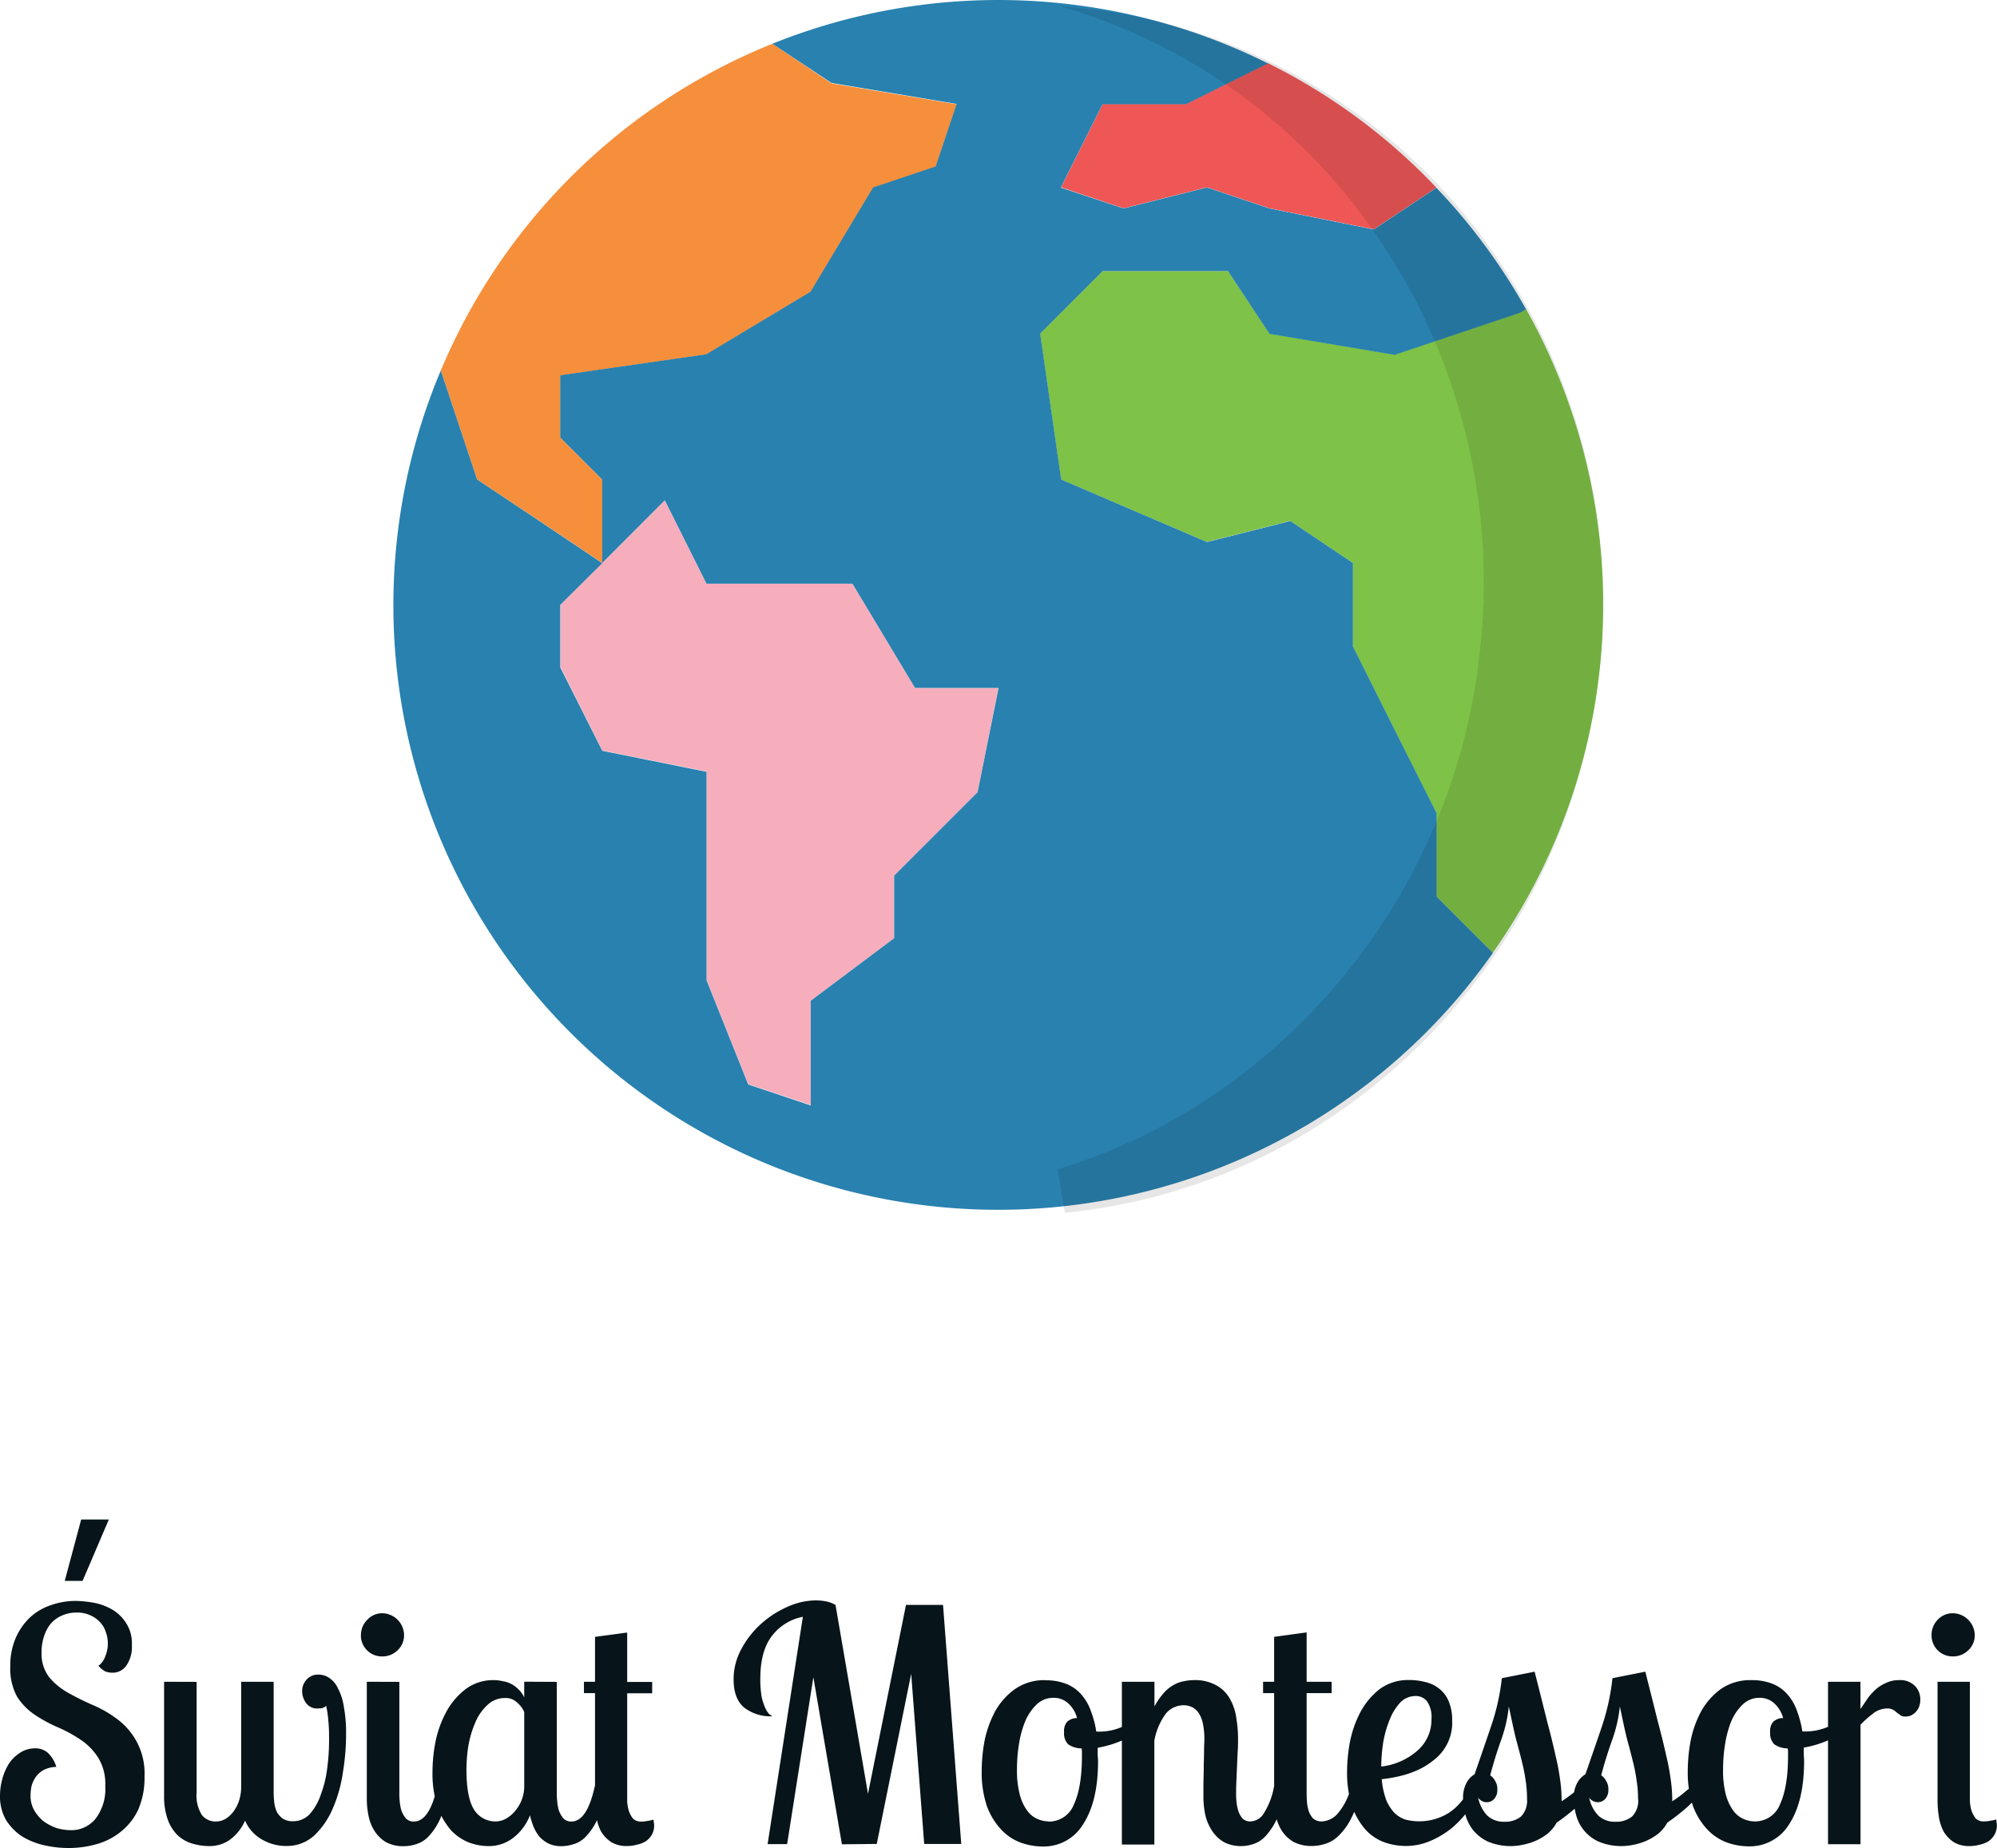 <svg xmlns="http://www.w3.org/2000/svg" viewBox="0 0 380.56 352.25"><defs><style>.cls-1{fill:#ee5756;}.cls-2{fill:#f68f3b;}.cls-3{fill:#f6aebc;}.cls-4{fill:#7ec247;}.cls-5{fill:#2881af;}.cls-6{opacity:0.1;}.cls-7{fill:#071419;}</style></defs><g id="Warstwa_2" data-name="Warstwa 2"><g id="Warstwa_5" data-name="Warstwa 5"><path class="cls-1" d="M273.73,35.77,261.8,43.71l-19.87-4-11.92-4-15.89,4-11.93-4,7.95-15.9H226l15.58-7.79A113.8,113.8,0,0,1,273.73,35.77Z"/><path class="cls-2" d="M182.32,19.87l-4,11.92-11.92,4L154.51,55.63,134.64,67.56l-27.82,4V83.45l8,8v15.9l-11.92-8L90.92,91.4,84,70.62A115.16,115.16,0,0,1,147.19,8.34l11.29,7.56Z"/><polygon class="cls-3" points="190.27 131.14 186.3 151.01 170.4 166.91 170.4 178.83 154.51 190.75 154.51 210.62 142.59 206.65 134.64 186.78 134.64 147.04 114.77 143.06 106.82 127.17 106.82 115.24 114.77 107.3 126.69 95.37 134.64 111.27 162.45 111.27 174.38 131.14 190.27 131.14"/><path class="cls-4" d="M290.81,58.93a115.13,115.13,0,0,1-6.35,122.68l-10.73-10.73V155l-8-15.89-7.95-15.9V107.3l-11.92-8-15.9,4L202.19,91.4l-4-27.82,11.92-11.92H234l7.94,11.92,23.85,4,23.84-8Z"/><path class="cls-5" d="M214.12,39.74l15.89-4,11.92,4,19.87,4,11.93-7.94a113.68,113.68,0,0,1,17.08,23.16l-1.19.68-23.84,8-23.85-4L234,51.66H210.14L198.22,63.58l4,27.82L230,103.32l15.9-4,11.92,8v15.89l7.95,15.9,8,15.89v15.9l10.73,10.73A115.25,115.25,0,0,1,84,70.62L90.92,91.4l11.93,7.95,11.92,8-8,7.94v11.93l8,15.89,19.87,4v39.74l7.94,19.86,11.93,4V190.75l15.89-11.92V166.9L186.3,151l4-19.87H174.38l-11.93-19.87H134.64l-7.95-15.9L114.77,107.3V91.4l-8-8V71.53l27.82-4,19.87-11.93,11.92-19.87,11.92-4,4-11.92-23.84-4L147.19,8.34a115.32,115.32,0,0,1,94.43,3.74L226,19.87h-15.9l-7.95,15.89Z"/><g class="cls-6"><path d="M304.83,127.49l-23.27.32a118.15,118.15,0,0,0-5.14-55L300,79.35A118,118,0,0,1,304.83,127.49Z"/><path d="M262.84,45.63A110.08,110.08,0,0,0,202.09,1.2a109.62,109.62,0,0,1,83.49,48.44,115.45,115.45,0,0,1,16.34,36.47L278.5,79.58a115.06,115.06,0,0,0-15.66-33.95Z"/><path d="M257.22,210.46a110.57,110.57,0,0,1-54.3,20.71l-1.34-8.28a111.52,111.52,0,0,0,32.9-16.44,117.35,117.35,0,0,0,47.76-84.51l23.06-.29C303.37,155.9,286.72,189.1,257.22,210.46Z"/></g><path class="cls-7" d="M25.13,313.63a6.18,6.18,0,0,1-1.05,3.84,3.15,3.15,0,0,1-2.66,1.36,3.38,3.38,0,0,1-1.49-.31,5,5,0,0,1-1.17-1,3.78,3.78,0,0,0,1.3-1.8,6.29,6.29,0,0,0,.49-2.47,6.21,6.21,0,0,0-.37-2.11,4.78,4.78,0,0,0-1.05-1.86,5.34,5.34,0,0,0-1.86-1.36,5.9,5.9,0,0,0-2.66-.55,6.6,6.6,0,0,0-2.91.62,5.72,5.72,0,0,0-2.11,1.6A7.24,7.24,0,0,0,8.36,312a9.44,9.44,0,0,0-.44,2.91,7.42,7.42,0,0,0,1.43,4.76,12.9,12.9,0,0,0,3.65,3A50.19,50.19,0,0,0,17.7,325a21.9,21.9,0,0,1,4.77,2.78A13.18,13.18,0,0,1,26.06,332a12.81,12.81,0,0,1,1.48,6.62A15.13,15.13,0,0,1,26.31,345,11.76,11.76,0,0,1,23,349.16a12.85,12.85,0,0,1-4.58,2.35,19.54,19.54,0,0,1-5.33.74,20.57,20.57,0,0,1-4.76-.55A13.79,13.79,0,0,1,4.15,350a10.29,10.29,0,0,1-3-3.09A9,9,0,0,1,0,342.29a12.07,12.07,0,0,1,.43-3.16,10.87,10.87,0,0,1,1.24-2.91,7.15,7.15,0,0,1,2.11-2.1,5.19,5.19,0,0,1,3-.87A3.59,3.59,0,0,1,9,334a6,6,0,0,1,1.73,2.79,5.49,5.49,0,0,0-2.48.62,4.73,4.73,0,0,0-1.48,1.36A5.7,5.7,0,0,0,6,340.49a9.17,9.17,0,0,0-.18,1.73,5.57,5.57,0,0,0,.74,2.91,7.7,7.7,0,0,0,1.86,2.11,9.87,9.87,0,0,0,2.47,1.24,10.25,10.25,0,0,0,2.6.37,5.93,5.93,0,0,0,4.71-2.17,9.33,9.33,0,0,0,1.86-6.25A9.49,9.49,0,0,0,18.69,335a11.39,11.39,0,0,0-3.34-3.4A26.31,26.31,0,0,0,11,329.23a27.1,27.1,0,0,1-4.34-2.36,11.81,11.81,0,0,1-3.4-3.46,11.12,11.12,0,0,1-1.3-5.76A13.28,13.28,0,0,1,3,312.2a12,12,0,0,1,2.72-3.9,10.9,10.9,0,0,1,4-2.35,14.19,14.19,0,0,1,4.7-.8,21.34,21.34,0,0,1,2.85.25,11.16,11.16,0,0,1,3.59,1.11,7.93,7.93,0,0,1,3,2.6A7.15,7.15,0,0,1,25.13,313.63Zm-9.66-24h5.27l-5,11.7h-3.4Zm22,30.95v21.05a7,7,0,0,0,1,4.33,3.36,3.36,0,0,0,2.66,1.24,3.87,3.87,0,0,0,1.74-.44,5.32,5.32,0,0,0,1.54-1.36,7.22,7.22,0,0,0,1.12-2.1,8.62,8.62,0,0,0,.43-2.85V320.56h6.19v21.05a16.94,16.94,0,0,0,.12,2,6.12,6.12,0,0,0,.5,1.79,4,4,0,0,0,1.11,1.24,3.31,3.31,0,0,0,1.86.5A4.28,4.28,0,0,0,59,345.81a10.46,10.46,0,0,0,2.1-3.65,21.6,21.6,0,0,0,1.24-5,41.24,41.24,0,0,0,.37-5.51c0-1.15,0-2.29-.12-3.4a21.27,21.27,0,0,0-.43-3.1,1.77,1.77,0,0,1-.81.44,7,7,0,0,1-.8.06,2.55,2.55,0,0,1-2.23-1.05,3.8,3.8,0,0,1-.74-2.23,3.19,3.19,0,0,1,.8-2.17,2.86,2.86,0,0,1,2.35-1,3.53,3.53,0,0,1,2,.62,4.7,4.7,0,0,1,1.67,2,10.63,10.63,0,0,1,1.12,3.47,27.59,27.59,0,0,1,.43,5.32,44.24,44.24,0,0,1-.62,7.3,26.43,26.43,0,0,1-1.92,6.81,15.42,15.42,0,0,1-3.52,5.14,7.7,7.7,0,0,1-5.39,2,9,9,0,0,1-4.58-1.24,7.57,7.57,0,0,1-3.22-3.59,9,9,0,0,1-3,3.72A6.67,6.67,0,0,1,40,351.88a11.52,11.52,0,0,1-3.41-.49,7,7,0,0,1-2.78-1.61,8.26,8.26,0,0,1-1.86-3,13.32,13.32,0,0,1-.68-4.52V320.56Zm38.63,0v21.05c0,.41,0,.92.06,1.54a9.27,9.27,0,0,0,.31,1.86,5.1,5.1,0,0,0,.86,1.55,2,2,0,0,0,1.55.62q3,0,4.46-6.75h2.29a26.29,26.29,0,0,1-1.73,6.19,12.26,12.26,0,0,1-2.23,3.4,5.3,5.3,0,0,1-2.42,1.49,7.73,7.73,0,0,1-2.23.37,6.9,6.9,0,0,1-3.52-.8,6.81,6.81,0,0,1-2.17-2.17A8.38,8.38,0,0,1,70.21,346a16,16,0,0,1-.31-3.09V320.56Zm-7.31-8.91A4,4,0,0,1,70,308.74a3.83,3.83,0,0,1,2.91-1.24A4.22,4.22,0,0,1,77,311.65a3.88,3.88,0,0,1-1.23,2.91,4.11,4.11,0,0,1-2.91,1.17,4,4,0,0,1-4.09-4.08Zm37.31,8.91v21.05c0,.41,0,.92.07,1.54a9.27,9.27,0,0,0,.31,1.86,5.1,5.1,0,0,0,.86,1.55,2,2,0,0,0,1.55.62q3,0,4.46-6.75h2.29a26.24,26.24,0,0,1-1.74,6.19,11.83,11.83,0,0,1-2.23,3.4,5.22,5.22,0,0,1-2.41,1.49,7.73,7.73,0,0,1-2.23.37,5.73,5.73,0,0,1-2.47-.49,6.19,6.19,0,0,1-1.74-1.3,7.17,7.17,0,0,1-1.11-1.86A12.29,12.29,0,0,1,101,346a10,10,0,0,1-3,4.15,7.54,7.54,0,0,1-5,1.73,10.48,10.48,0,0,1-3.77-.74,9.4,9.4,0,0,1-3.41-2.42,14.36,14.36,0,0,1-2.47-4.39,20.63,20.63,0,0,1-.93-6.62,29.87,29.87,0,0,1,.62-5.95,20.24,20.24,0,0,1,2.1-5.63,13.52,13.52,0,0,1,3.65-4.21,8.76,8.76,0,0,1,5.39-1.67,6.63,6.63,0,0,1,1.55.19,5.05,5.05,0,0,1,1.6.49A5.18,5.18,0,0,1,98.79,322a4.8,4.8,0,0,1,1.11,1.55v-3ZM94.52,347.18a3.94,3.94,0,0,0,1.86-.5,6.38,6.38,0,0,0,1.73-1.42,7.46,7.46,0,0,0,1.3-2.17,7.07,7.07,0,0,0,.49-2.66V326.32a5,5,0,0,0-1.36-1.8,3.08,3.08,0,0,0-2.29-.86,4.73,4.73,0,0,0-3.4,1.36,9.4,9.4,0,0,0-2.29,3.34,19.59,19.59,0,0,0-1.3,4.39,28.77,28.77,0,0,0-.37,4.52q0,5.33,1.42,7.62A4.75,4.75,0,0,0,94.52,347.18Zm25-36v9.41h4.76v2.17h-4.76v20.61a8.08,8.08,0,0,0,.31,1.79,4.92,4.92,0,0,0,.8,1.49,2.19,2.19,0,0,0,1.61.56,6.21,6.21,0,0,0,1.18-.13,8.28,8.28,0,0,0,1.11-.24,2.88,2.88,0,0,1,.06.55,2.38,2.38,0,0,1,.07.56,3.5,3.5,0,0,1-.5,1.86A3.74,3.74,0,0,1,123,351a5.2,5.2,0,0,1-1.67.62,7,7,0,0,1-1.85.25,5.68,5.68,0,0,1-3-.74,6.68,6.68,0,0,1-1.92-2,9.25,9.25,0,0,1-.92-2.85,19.06,19.06,0,0,1-.25-3.1V322.73h-2.11v-2.17h2.11V312Zm40.92,40.36L155,319.69l-5,31.82h-3.72L153,308.18a9.69,9.69,0,0,0-6,3.78c-1.4,1.89-2.11,4.58-2.11,8a20.44,20.44,0,0,0,.25,3.47,11.27,11.27,0,0,0,.68,2.1,4.15,4.15,0,0,0,.75,1.18c.28.21.49.35.61.43a8.2,8.2,0,0,1-5.38-1.67c-1.36-1.15-2-2.95-2-5.38a11.88,11.88,0,0,1,1.48-5.76,17.23,17.23,0,0,1,3.78-4.83,18.7,18.7,0,0,1,5-3.22,13.31,13.31,0,0,1,5.39-1.23,10.08,10.08,0,0,1,1.92.18,6.05,6.05,0,0,1,1.85.68l6.19,36,7.24-36h7.06l3.47,45.56h-7.06l-2.48-32.44-6.56,32.44Zm38.75-31.26a10.53,10.53,0,0,1,4.14.74,7.34,7.34,0,0,1,2.85,2.11,9.38,9.38,0,0,1,1.73,3.09,18,18,0,0,1,1,3.84h.38a10.75,10.75,0,0,0,4.76-1,13,13,0,0,0,3.72-2.66l.92,1.67a9.09,9.09,0,0,1-4,3.28,20.31,20.31,0,0,1-5.51,1.79v1.24c0,.41.07.85.07,1.3q0,7.62-2.79,11.95a8.78,8.78,0,0,1-7.8,4.33,12.59,12.59,0,0,1-4.15-.74,9.78,9.78,0,0,1-3.71-2.48,13.16,13.16,0,0,1-2.72-4.45,20,20,0,0,1-1-6.75,32,32,0,0,1,.55-5.76,20.8,20.8,0,0,1,2-5.57,13.11,13.11,0,0,1,3.72-4.21A9.81,9.81,0,0,1,199.22,320.25Zm.61,26.93a5.09,5.09,0,0,0,4.83-3.22q1.54-3.29,1.55-9.22V334a4.62,4.62,0,0,0-.06-.74,4.44,4.44,0,0,1-2.6-.81,3,3,0,0,1-.74-2.29,2.62,2.62,0,0,1,.61-2,2.76,2.76,0,0,1,1.86-.68,5.68,5.68,0,0,0-1.92-3,4,4,0,0,0-2.53-.86,4.59,4.59,0,0,0-3.29,1.3,9.83,9.83,0,0,0-2.16,3.21,19.52,19.52,0,0,0-1.18,4.4,29.4,29.4,0,0,0-.37,4.64,18.23,18.23,0,0,0,.56,5,9.06,9.06,0,0,0,1.42,3,4.8,4.8,0,0,0,1.92,1.54A5.46,5.46,0,0,0,199.83,347.18ZM220,320.56v4.7a13.57,13.57,0,0,1,1.86-2.66,7.2,7.2,0,0,1,2-1.54,6.1,6.1,0,0,1,1.85-.62,8.48,8.48,0,0,1,1.74-.19,8.28,8.28,0,0,1,4.45,1.05,6.74,6.74,0,0,1,2.6,2.73,10.2,10.2,0,0,1,1.12,3.59,24,24,0,0,1,.31,3.71c0,.74,0,1.57-.06,2.48s-.09,1.77-.13,2.72-.08,1.84-.12,2.79-.06,1.75-.06,2.53c0,.33,0,.81.06,1.43a8.18,8.18,0,0,0,.31,1.73,4.24,4.24,0,0,0,.8,1.55,2.06,2.06,0,0,0,1.61.62,3.13,3.13,0,0,0,2.54-1.61,14,14,0,0,0,1.92-5.14h2.29a25.81,25.81,0,0,1-1.73,6.19,12.26,12.26,0,0,1-2.23,3.4,5.38,5.38,0,0,1-2.35,1.49,7.21,7.21,0,0,1-2.17.37,6.93,6.93,0,0,1-3.34-.74A6.82,6.82,0,0,1,231,349a9.48,9.48,0,0,1-1.3-3,16.88,16.88,0,0,1-.37-3.59v-2c0-1,.06-2.13.06-3.28s.06-2.25.06-3.28.06-1.76.06-2.17a14.3,14.3,0,0,0-.31-3.28,5.38,5.38,0,0,0-.86-2,3.17,3.17,0,0,0-1.3-1.06,3.67,3.67,0,0,0-1.49-.3,4.4,4.4,0,0,0-3.34,1.54,12.35,12.35,0,0,0-2.23,5.2v19.81h-6.19V320.56Zm29-9.41v9.41h4.76v2.17H249v18.88c0,.49,0,1.07.06,1.73a8.08,8.08,0,0,0,.31,1.79,4.29,4.29,0,0,0,.86,1.49,2.43,2.43,0,0,0,1.68.56,4.25,4.25,0,0,0,3.15-1.67,11.74,11.74,0,0,0,2.42-5.08h2.29a30.33,30.33,0,0,1-2.29,6.19A12.21,12.21,0,0,1,255,350a6,6,0,0,1-2.6,1.49,7.9,7.9,0,0,1-2.29.37,7.42,7.42,0,0,1-3.65-.8,6.63,6.63,0,0,1-2.23-2.17,8.39,8.39,0,0,1-1.11-2.85,16.32,16.32,0,0,1-.31-3.15V322.73h-2.11v-2.17h2.11V312Zm27.75,17.15a9,9,0,0,1-3.59,7.24q-3.54,2.91-9.85,3.59a15.33,15.33,0,0,0,.87,4,8.19,8.19,0,0,0,1.61,2.48,5.46,5.46,0,0,0,2.11,1.24,10.69,10.69,0,0,0,8.1-1.24,10.85,10.85,0,0,0,4.21-5.2h2a19.08,19.08,0,0,1-2.22,4.39,18.77,18.77,0,0,1-3.35,3.66,17.13,17.13,0,0,1-4.14,2.47,11.83,11.83,0,0,1-4.58.93,12.32,12.32,0,0,1-4.21-.74,9.16,9.16,0,0,1-3.53-2.42,13.57,13.57,0,0,1-2.54-4.45,20.92,20.92,0,0,1-.93-6.69,31.44,31.44,0,0,1,.56-5.63,21,21,0,0,1,2-5.63,13.91,13.91,0,0,1,3.65-4.34,9.11,9.11,0,0,1,5.63-1.73,11.64,11.64,0,0,1,3,.37,6.38,6.38,0,0,1,2.66,1.24,5.84,5.84,0,0,1,1.85,2.41A9.32,9.32,0,0,1,276.72,328.3Zm-13.5,8.42a12.65,12.65,0,0,0,6.94-3.1,7.8,7.8,0,0,0,2.6-5.94,5.33,5.33,0,0,0-.81-3.34,2.7,2.7,0,0,0-2.29-1.06,4,4,0,0,0-2.85,1.24,10.38,10.38,0,0,0-2,3.22,21.05,21.05,0,0,0-1.24,4.33A30.77,30.77,0,0,0,263.22,336.72ZM304,340.43a24.6,24.6,0,0,1-3.71,4.15,42.78,42.78,0,0,1-3.65,2.84,7.31,7.31,0,0,1-1.74,2.11,11.16,11.16,0,0,1-2.29,1.36,12.19,12.19,0,0,1-2.41.74,11.19,11.19,0,0,1-6.69-.62,8.26,8.26,0,0,1-2.78-2.16,8.48,8.48,0,0,1-1.49-3,12.6,12.6,0,0,1-.43-3.16,6,6,0,0,1,.62-2.79A4.13,4.13,0,0,1,281,338.2q1.61-4.63,3.15-9.16a42.51,42.51,0,0,0,2.05-9.16l6.25-1.24q1.49,5.88,2.41,9.6c.66,2.47,1.18,4.58,1.55,6.31a42.45,42.45,0,0,1,.87,4.52,27.69,27.69,0,0,1,.31,4.27c.7-.45,1.36-.93,2-1.42s1.21-1,1.79-1.49ZM291,342.91a21.51,21.51,0,0,0-.25-3.41,31.35,31.35,0,0,0-.62-3.28c-.29-1.2-.66-2.64-1.12-4.33s-.9-3.94-1.48-6.63a27,27,0,0,1-1.55,6.63q-1.11,3.15-2,6.5a2.9,2.9,0,0,1,.93,1.05,2.85,2.85,0,0,1,.43,1.67,2.47,2.47,0,0,1-.62,1.8,1.88,1.88,0,0,1-1.36.61,2,2,0,0,1-1.67-.86,6.86,6.86,0,0,0,1.73,3.4,4.55,4.55,0,0,0,3.28,1.18,4.75,4.75,0,0,0,3.16-1A4.29,4.29,0,0,0,291,342.91Zm34.09-2.48a25.5,25.5,0,0,1-3.71,4.15,41.35,41.35,0,0,1-3.66,2.84,7.12,7.12,0,0,1-1.73,2.11,11.16,11.16,0,0,1-2.29,1.36,12.19,12.19,0,0,1-2.41.74,11.19,11.19,0,0,1-6.69-.62,7.75,7.75,0,0,1-4.27-5.13,12.6,12.6,0,0,1-.43-3.16,5.86,5.86,0,0,1,.62-2.79,4.17,4.17,0,0,1,1.6-1.73q1.62-4.63,3.16-9.16a43.09,43.09,0,0,0,2-9.16l6.26-1.24q1.49,5.88,2.41,9.6c.66,2.47,1.18,4.58,1.55,6.31a39.85,39.85,0,0,1,.86,4.52,26.49,26.49,0,0,1,.31,4.27,21.81,21.81,0,0,0,2-1.42c.62-.54,1.22-1,1.8-1.49Zm-12.94,2.48a20.39,20.39,0,0,0-.25-3.41,31.14,31.14,0,0,0-.61-3.28c-.29-1.2-.66-2.64-1.12-4.33s-.91-3.94-1.48-6.63a27.51,27.51,0,0,1-1.55,6.63c-.74,2.1-1.43,4.27-2,6.5a2.79,2.79,0,0,1,.92,1.05,2.85,2.85,0,0,1,.44,1.67,2.47,2.47,0,0,1-.62,1.8,1.89,1.89,0,0,1-1.36.61,2,2,0,0,1-1.67-.86,6.78,6.78,0,0,0,1.73,3.4,4.54,4.54,0,0,0,3.28,1.18,4.76,4.76,0,0,0,3.16-1A4.29,4.29,0,0,0,312.18,342.91Zm21.59-22.66a10.61,10.61,0,0,1,4.15.74,7.41,7.41,0,0,1,2.85,2.11,9.38,9.38,0,0,1,1.73,3.09,19.29,19.29,0,0,1,1,3.84h.37a10.83,10.83,0,0,0,4.77-1,13,13,0,0,0,3.71-2.66l.93,1.67a9.15,9.15,0,0,1-4,3.28,20.42,20.42,0,0,1-5.51,1.79v1.24c0,.41.06.85.06,1.3q0,7.62-2.78,11.95a8.78,8.78,0,0,1-7.8,4.33,12.54,12.54,0,0,1-4.15-.74,9.78,9.78,0,0,1-3.71-2.48,13,13,0,0,1-2.73-4.45,20,20,0,0,1-1-6.75,32,32,0,0,1,.56-5.76,20.13,20.13,0,0,1,2-5.57,13.2,13.2,0,0,1,3.71-4.21A9.83,9.83,0,0,1,333.77,320.25Zm.62,26.93a5.09,5.09,0,0,0,4.83-3.22q1.54-3.29,1.55-9.22V334a4.62,4.62,0,0,0-.06-.74,4.42,4.42,0,0,1-2.6-.81,3,3,0,0,1-.75-2.29,2.62,2.62,0,0,1,.62-2,2.73,2.73,0,0,1,1.86-.68,5.81,5.81,0,0,0-1.92-3,4,4,0,0,0-2.54-.86,4.57,4.57,0,0,0-3.28,1.3,9.69,9.69,0,0,0-2.17,3.21,20.06,20.06,0,0,0-1.17,4.4,29.4,29.4,0,0,0-.37,4.64,18.28,18.28,0,0,0,.55,5,9.26,9.26,0,0,0,1.43,3,4.8,4.8,0,0,0,1.92,1.54A5.46,5.46,0,0,0,334.39,347.18Zm20.18-26.62v5.2c.49-.74,1-1.44,1.42-2.1a11.22,11.22,0,0,1,1.61-1.74,7,7,0,0,1,1.92-1.17,5.43,5.43,0,0,1,2.35-.5,3.93,3.93,0,0,1,3.1,1.12,3.63,3.63,0,0,1,1,2.59,3.53,3.53,0,0,1-.31,1.55,3.11,3.11,0,0,1-.75,1,3,3,0,0,1-.92.56,3.75,3.75,0,0,1-.87.12,1.69,1.69,0,0,1-.93-.24c-.21-.17-.43-.33-.68-.5a3.59,3.59,0,0,0-.74-.56,2.3,2.3,0,0,0-1.12-.24,4.43,4.43,0,0,0-2.72,1,19.17,19.17,0,0,0-2.35,2.1v22.78h-6.19V320.56Zm13.55-8.91a4.08,4.08,0,0,1,1.17-2.91,3.86,3.86,0,0,1,2.91-1.24,4.24,4.24,0,0,1,4.15,4.15,3.86,3.86,0,0,1-1.24,2.91,4.08,4.08,0,0,1-2.91,1.17,4,4,0,0,1-4.08-4.08Zm7.3,8.91v22.78a8.7,8.7,0,0,0,.31,1.79,5.16,5.16,0,0,0,.81,1.49,2.17,2.17,0,0,0,1.61.56,6,6,0,0,0,1.17-.13,8.15,8.15,0,0,0,1.12-.24,2.88,2.88,0,0,1,.06.55,2.4,2.4,0,0,1,.06.56,3.49,3.49,0,0,1-.49,1.86,3.84,3.84,0,0,1-1.18,1.23,5.29,5.29,0,0,1-1.67.62,7,7,0,0,1-1.86.25,5.62,5.62,0,0,1-3-.74,6.45,6.45,0,0,1-1.92-2,9.27,9.27,0,0,1-.93-2.85,20.25,20.25,0,0,1-.25-3.1V320.56Z"/></g></g></svg>